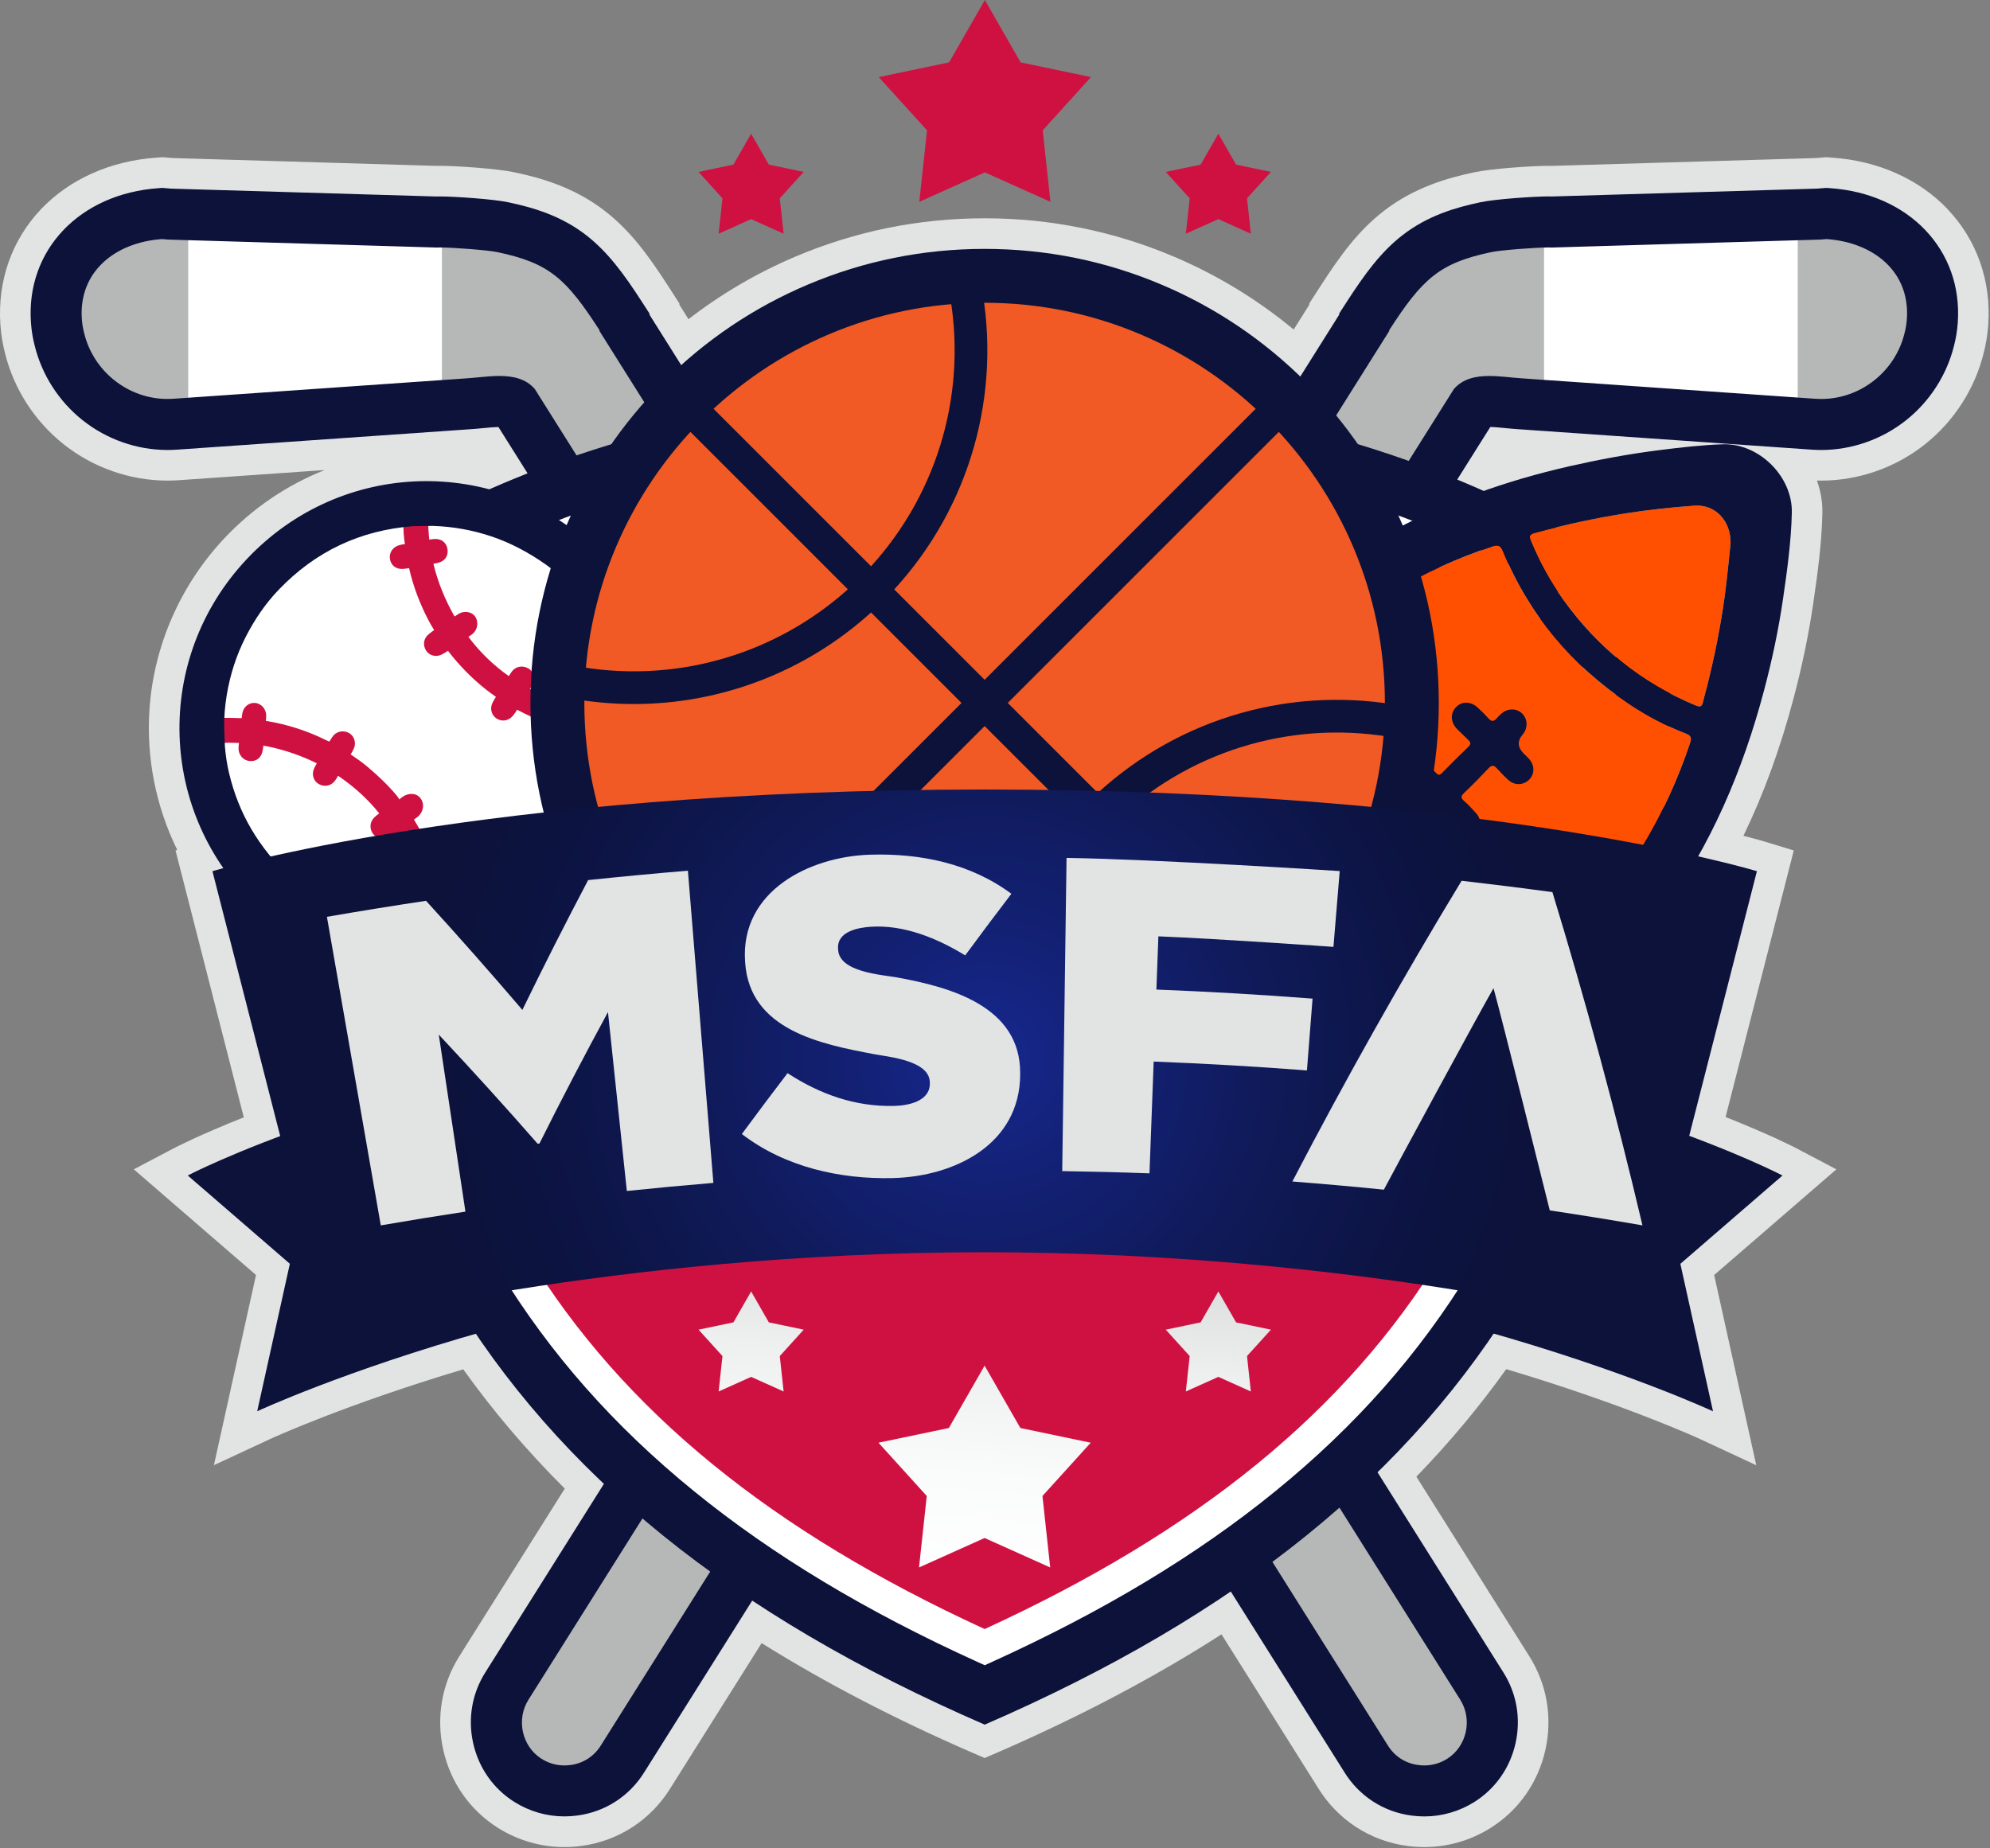 <svg width="1365" height="1268" viewBox="0 0 1365 1268" fill="none" xmlns="http://www.w3.org/2000/svg">
<rect x="0" y="0" width="1365" height="1268" fill="#808080" stroke="none"/>
<path d="M1335.94 143.5C1316.35 122.89 1288.24 110.34 1256.78 108.15L1252.49 107.85L1245.55 108.43L1064.72 113.8C1063.93 113.78 1063.09 113.77 1062.21 113.77C1051.49 113.77 1023.15 115.62 1011.04 118.24C993.132 122.04 969.862 128.53 948.712 145.1C931.952 158.23 919.882 174.37 905.832 196.16L898.092 208.16L898.022 209.16L887.372 226.09C862.432 205.4 834.762 188.56 804.812 175.9C763.792 158.55 720.242 149.76 675.372 149.76C630.502 149.76 586.942 158.56 545.932 175.9C519.532 187.07 494.842 201.51 472.252 218.98L466.072 209.16L466.002 208.16L458.262 196.16C444.212 174.38 432.142 158.24 415.382 145.1C394.242 128.53 370.972 122.04 353.132 118.26C340.942 115.62 312.602 113.77 301.882 113.77C301.002 113.77 300.172 113.77 299.372 113.8L118.542 108.43L111.602 107.85L107.312 108.15C75.862 110.34 47.742 122.9 28.152 143.5C8.102 164.61 -1.808 192.72 0.272 222.75C0.752 229.58 1.792 235.96 3.422 242.24C9.452 266.72 23.692 288.88 43.532 304.68C63.802 320.82 89.152 329.71 114.912 329.71C117.572 329.71 120.262 329.62 122.902 329.43L222.662 322.48C197.082 332.64 173.542 348.41 153.932 369.25C123.822 401.25 105.582 442.83 102.552 486.32C100.232 519.74 106.912 553.24 121.562 583.1L120.402 583.45L167.232 766.54C136.112 778.91 119.782 787.46 118.992 787.87L91.772 802.21L175.602 874.71L146.732 1005.17L185.282 987.24C185.802 987 235.822 963.9 317.752 939.43C338.332 968.21 361.672 995.62 387.392 1021.24L315.252 1135.97C303.032 1155.2 299.052 1178.11 304.042 1200.5C309.032 1222.87 322.352 1241.88 341.572 1254.01L341.792 1254.15C355.432 1262.67 371.112 1267.18 387.132 1267.18C391.072 1267.18 395.062 1266.9 398.982 1266.36C424.292 1262.97 446.502 1248.49 459.942 1226.62L522.422 1127.25C565.702 1154.31 614.242 1179.57 667.042 1202.47L675.402 1206.09L683.762 1202.47C740.402 1177.9 792.142 1150.62 837.862 1121.23L904.132 1226.62C917.572 1248.49 939.782 1262.97 965.092 1266.36C969.012 1266.9 972.992 1267.18 976.942 1267.18C992.962 1267.18 1008.64 1262.67 1022.28 1254.15L1022.5 1254.01C1041.71 1241.88 1055.04 1222.87 1060.03 1200.5C1065.02 1178.11 1061.04 1155.2 1048.82 1135.97L971.532 1013.05C994.072 989.81 1014.73 965.1 1033.16 939.3C1115.38 963.83 1165.59 987.01 1166.11 987.25L1204.68 1005.23L1175.79 874.72L1259.62 802.22L1232.4 787.88C1231.6 787.46 1215.1 778.82 1183.63 766.33L1230.41 583.45L1211.22 577.6C1210.87 577.49 1205.73 575.93 1195.87 573.39C1209.79 544.68 1221.12 513.57 1230.28 479.01C1236.19 456.74 1240.74 434.74 1243.8 413.65C1246.91 392.23 1249.53 372.82 1250.02 352.27C1250.2 344.63 1248.91 336.98 1246.29 329.68C1247.25 329.7 1248.2 329.72 1249.16 329.72C1274.92 329.72 1300.27 320.83 1320.54 304.69C1340.38 288.89 1354.62 266.72 1360.65 242.24C1362.29 235.96 1363.32 229.59 1363.8 222.79V222.67C1365.89 192.73 1355.97 164.62 1335.9 143.51L1335.94 143.5Z" fill="#E2E3E3"/>
<path fill-rule="evenodd" clip-rule="evenodd" d="M565.933 953.229L565.703 953.089L583.901 923.191L584.131 923.331L565.933 953.229Z" fill="#0C1239"/>
<path d="M387.162 1228.66C378.362 1228.66 369.732 1226.18 362.222 1221.48C351.672 1214.82 344.382 1204.4 341.642 1192.1C338.882 1179.73 341.072 1167.1 347.802 1156.55L935.722 221.54L935.782 220.77L938.202 217.01C962.832 178.81 977.982 164.61 1019.08 155.88C1027.14 154.11 1052.83 152.25 1062.22 152.25C1063.14 152.25 1063.96 152.27 1064.7 152.3L1247.74 146.87L1252.77 146.45L1254.11 146.54C1274.34 147.95 1292.54 155.33 1305.36 167.33C1319.73 180.78 1326.86 199.48 1325.44 219.99C1325.12 224.55 1324.44 228.72 1323.37 232.76C1319.4 249.13 1309.89 263.96 1296.59 274.55C1283.11 285.29 1266.28 291.2 1249.2 291.2C1247.44 291.2 1245.65 291.14 1243.89 291.01L1041.58 276.91C1039.14 276.74 1036.63 276.5 1034.2 276.26C1029.96 275.84 1025.57 275.42 1021.65 275.42C1014.88 275.42 1012.3 276.72 1011.18 277.67L427.272 1206.3C419.902 1218.39 407.722 1226.35 393.832 1228.18C391.632 1228.49 389.392 1228.65 387.182 1228.65L387.162 1228.66Z" fill="#B6B7B7"/>
<path d="M1233.12 148.75H1059.12V279.75H1233.12V148.75Z" fill="white"/>
<path d="M1252.89 164.01C1285.21 166.26 1310.22 186.45 1307.98 218.79C1307.74 222.13 1307.26 225.31 1306.4 228.47C1300.16 254.56 1276.48 273.72 1249.19 273.72C1247.84 273.72 1246.47 273.67 1245.1 273.58L1042.78 259.48C1036.29 259.03 1028.86 257.94 1021.63 257.94C1012.4 257.94 1003.48 259.72 997.282 266.88L412.362 1197.11C407.562 1205.04 399.882 1209.77 391.442 1210.86C390.022 1211.06 388.592 1211.17 387.162 1211.17C381.842 1211.17 376.452 1209.75 371.492 1206.65C357.902 1198.07 353.912 1179.49 362.582 1165.93L952.862 227.16L952.912 226.5C975.902 190.85 987.582 180.46 1022.78 172.99C1028.73 171.65 1053.02 169.76 1062.22 169.76C1063.14 169.76 1063.91 169.78 1064.5 169.82L1248.73 164.35L1252.89 164M1252.64 128.9L1249.96 129.12L1246.74 129.39L1064.75 134.79C1063.96 134.77 1063.12 134.75 1062.22 134.75C1052.53 134.75 1025.59 136.56 1015.41 138.76C998.722 142.3 979.302 147.8 961.672 161.61C947.232 172.93 936.352 187.57 923.492 207.52L918.652 215.02L918.592 215.89L333.012 1147.17C323.792 1161.67 320.782 1178.96 324.562 1195.89C328.322 1212.77 338.352 1227.09 352.802 1236.21L352.872 1236.25L352.942 1236.29C363.242 1242.73 375.072 1246.13 387.162 1246.13C390.172 1246.13 393.202 1245.92 396.192 1245.5C415.282 1242.96 431.992 1232.04 442.132 1215.5L1022.24 292.93C1025.19 292.97 1028.74 293.32 1032.49 293.69C1035.04 293.94 1037.68 294.2 1040.39 294.38L1242.68 308.48C1244.84 308.63 1247.04 308.71 1249.2 308.71C1270.22 308.71 1290.93 301.44 1307.5 288.25C1323.78 275.29 1335.43 257.12 1340.34 237.06C1341.67 232.01 1342.5 226.83 1342.9 221.26V221.23V221.2C1346.34 171.6 1309.51 132.86 1255.33 129.09L1252.65 128.9H1252.64Z" fill="#0C1239"/>
<path fill-rule="evenodd" clip-rule="evenodd" d="M779.982 923.332L780.212 923.192L798.412 953.088L798.182 953.228L779.982 923.332Z" fill="#0C1239"/>
<path d="M976.952 1228.66C974.742 1228.66 972.502 1228.5 970.302 1228.19C956.402 1226.36 944.222 1218.39 936.852 1206.3L352.952 277.68C351.822 276.74 349.252 275.43 342.482 275.43C338.562 275.43 334.172 275.86 329.932 276.27C327.502 276.51 324.992 276.75 322.532 276.92L120.232 291.02C118.472 291.14 116.692 291.21 114.922 291.21C97.842 291.21 81.012 285.3 67.522 274.56C54.222 263.97 44.722 249.14 40.752 232.77C39.682 228.73 39.002 224.55 38.682 220.02C37.262 199.49 44.392 180.79 58.762 167.34C71.582 155.34 89.782 147.96 110.012 146.55L111.352 146.46L116.382 146.88L299.422 152.31C300.162 152.28 300.982 152.26 301.902 152.26C311.302 152.26 337.002 154.12 345.052 155.89C386.142 164.62 401.292 178.82 425.922 217.02L428.342 220.78L428.402 221.55L1016.32 1156.56C1023.05 1167.12 1025.24 1179.74 1022.48 1192.11C1019.74 1204.4 1012.46 1214.82 1001.97 1221.44C994.392 1226.18 985.762 1228.66 976.962 1228.66H976.952Z" fill="#B6B7B7"/>
<path d="M303.122 148.75H129.122V279.75H303.122V148.75Z" fill="white"/>
<path d="M111.222 164.01L115.382 164.36L299.612 169.83C300.192 169.79 300.972 169.77 301.892 169.77C311.092 169.77 335.382 171.66 341.332 173C376.542 180.46 388.222 190.86 411.202 226.51L411.252 227.17L1001.53 1165.93C1010.2 1179.49 1006.21 1198.07 992.622 1206.65C987.672 1209.75 982.272 1211.17 976.952 1211.17C975.512 1211.17 974.082 1211.07 972.672 1210.86C964.222 1209.77 956.552 1205.05 951.752 1197.11L366.832 266.87C360.622 259.7 351.712 257.93 342.482 257.93C335.252 257.93 327.812 259.02 321.332 259.47L119.012 273.57C117.642 273.67 116.282 273.71 114.922 273.71C87.632 273.71 63.962 254.55 57.712 228.46C56.862 225.3 56.372 222.12 56.132 218.78C53.892 186.45 78.902 166.26 111.222 164M111.472 128.9L108.792 129.09C54.602 132.86 17.772 171.6 21.222 221.2V221.23V221.26C21.622 226.83 22.452 232.01 23.782 237.07C28.692 257.13 40.342 275.29 56.622 288.25C73.192 301.44 93.892 308.71 114.922 308.71C117.092 308.71 119.282 308.63 121.452 308.48L323.762 294.38C326.442 294.2 329.082 293.94 331.632 293.69C335.372 293.32 338.922 292.98 341.882 292.93L921.992 1215.52C932.122 1232.06 948.842 1242.98 967.932 1245.52C970.922 1245.94 973.962 1246.15 976.962 1246.15C989.042 1246.15 1000.88 1242.75 1011.18 1236.31L1011.25 1236.27L1011.32 1236.23C1025.77 1227.1 1035.8 1212.78 1039.56 1195.91C1043.33 1178.98 1040.33 1161.69 1031.11 1147.19L445.522 215.91L445.462 215.04L440.622 207.54C427.762 187.59 416.882 172.95 402.442 161.63C384.822 147.82 365.392 142.33 348.702 138.78C338.522 136.58 311.582 134.77 301.892 134.77C300.992 134.77 300.152 134.78 299.362 134.81L117.372 129.41L114.152 129.14L111.472 128.92V128.9Z" fill="#0C1239"/>
<path d="M271.202 709.87C230.712 720.97 209.602 729.57 209.602 729.57L218.392 770.01C159.442 790.29 128.792 806.44 128.792 806.44L198.822 867.01L176.422 968.19C176.422 968.19 235.932 940.45 333.662 912.93C332.172 906.26 330.672 899.6 329.172 892.94C322.312 894.57 318.692 895.53 318.692 895.53L271.202 709.86V709.87Z" fill="#0C1239"/>
<path d="M1222.64 806.45C1222.64 806.45 1191.98 790.3 1133.04 770.02L1141.83 729.58C1141.83 729.58 1120.57 720.92 1079.8 709.76L1032.28 895.55C1032.28 895.55 1028.81 894.63 1022.24 893.07C1020.74 899.7 1019.25 906.32 1017.77 912.96C1115.51 940.47 1175.01 968.22 1175.01 968.22L1152.61 867.04L1222.64 806.47V806.45Z" fill="#0C1239"/>
<path d="M205.122 415.2C205.122 415.2 360.232 268.57 675.432 268.57C990.632 268.57 1145.74 415.2 1145.74 415.2C1152.01 797.34 1022.05 1032.84 675.432 1183.18C328.822 1032.83 198.852 797.33 205.122 415.2Z" fill="#0C1239"/>
<path d="M675.422 1131.01C974.362 995.28 1098.03 792.59 1097.34 439.5C1053.31 406.71 912.452 318.17 675.422 318.17C438.392 318.17 297.742 406.58 253.502 439.52C252.812 792.62 376.482 995.28 675.422 1131.01Z" fill="#CF1141"/>
<path d="M675.422 1142.41L670.752 1140.29C593.812 1105.36 530.162 1067.03 476.162 1023.12C421.022 978.28 377.292 928.74 342.462 871.66C307.662 814.63 282.682 751.6 266.092 678.96C249.842 607.85 242.032 529.19 242.212 438.5V432.84L246.762 429.46C268.652 413.16 316.152 381.8 388.292 354.91C475.582 322.37 572.182 305.88 675.422 305.88C778.662 305.88 875.372 322.39 962.702 354.96C1034.79 381.84 1082.23 413.17 1104.09 429.45L1108.63 432.83V438.49C1108.82 529.18 1101.01 607.84 1084.76 678.95C1068.16 751.6 1043.18 814.63 1008.39 871.66C973.562 928.74 929.832 978.29 874.692 1023.13C820.692 1067.04 757.042 1105.37 680.102 1140.31L675.432 1142.43L675.422 1142.41ZM264.792 444.24C265.422 788.47 384.742 984.14 675.422 1117.6C966.102 984.14 1085.42 788.46 1086.05 444.22C1034.26 406.84 898.922 328.46 675.422 328.46C451.922 328.46 316.592 406.86 264.792 444.24Z" fill="white"/>
<path d="M748.172 989.77L715.052 1026.31L720.362 1075.34L675.372 1055.14L630.382 1075.34L635.692 1026.31L602.572 989.77L650.852 979.67L675.372 936.88L699.892 979.67L748.172 989.77Z" fill="url(#paint0_linear_142_924)"/>
<path d="M551.292 912.21L534.882 930.31L537.512 954.61L515.222 944.6L492.932 954.61L495.562 930.31L479.152 912.21L503.072 907.2L515.222 886L527.372 907.2L551.292 912.21Z" fill="url(#paint1_linear_142_924)"/>
<path d="M799.632 912.21L816.042 930.31L813.402 954.61L835.702 944.6L857.992 954.61L855.362 930.31L871.772 912.21L847.852 907.2L835.702 886L823.552 907.2L799.632 912.21Z" fill="url(#paint2_linear_142_924)"/>
<path d="M748.342 52.89L715.222 89.43L720.542 138.47L675.552 118.26L630.562 138.47L635.872 89.43L602.752 52.89L651.022 42.79L675.552 0L700.072 42.79L748.342 52.89Z" fill="#CF1141"/>
<path d="M871.772 117.94L855.362 136.05L857.992 160.34L835.702 150.33L813.402 160.34L816.042 136.05L799.632 117.94L823.552 112.93L835.702 91.73L847.852 112.93L871.772 117.94Z" fill="#CF1141"/>
<path d="M479.152 117.94L495.562 136.05L492.932 160.34L515.222 150.33L537.512 160.34L534.882 136.05L551.292 117.94L527.372 112.93L515.222 91.73L503.072 112.93L479.152 117.94Z" fill="#CF1141"/>
<path d="M394.953 595.526C448.337 538.718 445.593 449.421 388.825 396.075C332.057 342.729 242.762 345.536 189.378 402.344C135.995 459.152 138.738 548.449 195.506 601.795C252.274 655.141 341.569 652.335 394.953 595.526Z" fill="white"/>
<path d="M306.202 603.14C304.492 603.31 303.052 603.55 301.762 603.91C299.022 592.88 294.672 581.82 288.452 570.13C286.842 567.11 285.392 564.57 283.932 562.25C284.422 561.92 284.882 561.58 285.342 561.25L285.912 560.84C290.242 557.73 291.472 551.95 288.662 547.94C286.042 544.21 281.042 543.58 276.492 546.41C275.722 546.89 275.062 547.46 274.482 547.97C274.322 548.11 274.122 548.28 273.932 548.44C273.792 548.23 273.662 548.01 273.542 547.83C273.162 547.22 272.732 546.52 272.192 545.88C266.712 539.29 260.062 532.73 251.832 525.84C248.302 522.88 244.622 520.33 240.522 517.55C241.352 516.32 242.112 514.91 242.812 513.27C244.472 509.4 242.862 504.69 239.222 502.78C235.112 500.62 230.192 501.91 227.802 505.78C227.112 506.89 226.352 508.12 225.872 508.75C225.152 508.49 223.902 507.88 222.682 507.29L222.392 507.15C209.702 501.01 196.222 496.78 182.332 494.55C182.522 493.45 182.612 492.24 182.602 490.8C182.572 486.33 179.062 482.49 174.792 482.24C170.592 481.99 166.972 485.01 166.192 489.41C165.992 490.54 165.852 491.66 165.752 492.69C160.942 492.5 155.882 492.37 150.872 492.61L147.072 492.79L147.572 496.56C147.812 498.32 147.662 500.22 147.522 502.22L147.502 502.48C147.412 503.75 147.332 505 147.372 506.28L147.492 509.83L151.042 509.66C154.902 509.48 159.032 509.49 163.902 509.69C163.792 510.63 163.712 511.58 163.632 512.53C163.242 517.46 166.422 521.55 171.032 522.06C175.952 522.6 179.482 519.7 180.252 514.51C180.272 514.35 180.292 514.2 180.312 514.04L180.332 513.88C180.432 513.07 180.552 512.19 180.662 511.52C181.352 511.63 182.252 511.81 183.142 511.99L183.302 512.02C194.972 514.36 206.412 518.28 217.322 523.68C216.672 524.77 216.062 525.91 215.512 527.06C213.582 531.14 214.932 535.8 218.662 537.91C222.622 540.15 227.222 539.16 229.862 535.5C230.652 534.4 231.282 533.29 231.892 532.21C231.892 532.21 231.892 532.21 231.892 532.2C243.252 539.98 252.512 548.45 260.112 558.02C259.132 558.7 258.132 559.51 257.082 560.46C253.622 563.6 253.152 568.4 255.942 572.15C258.342 575.37 263.242 576.14 267.082 573.9C267.762 573.5 268.382 573.08 268.982 572.68L269.142 572.57C269.392 572.4 269.662 572.22 269.912 572.05C270.042 572.26 270.172 572.49 270.292 572.7C276.842 583.87 281.822 595.55 285.102 607.43C283.592 607.63 281.582 608.01 279.742 609.21C276.072 611.62 274.772 615.32 276.262 619.11C277.792 622.99 281.092 625.04 285.072 624.6C286.282 624.47 287.442 624.23 288.462 624C289.152 629.32 289.592 634.7 289.782 640L289.912 643.5L293.412 643.37C296.502 643.26 299.812 643.08 303.532 642.83L306.832 642.61L306.792 639.3C306.722 633.06 306.172 626.75 305.182 620.52C306.562 620.27 307.922 619.96 309.262 619.59C313.492 618.41 316.132 614.35 315.392 610.15C314.612 605.73 310.672 602.73 306.222 603.16L306.202 603.14Z" fill="#CF1141"/>
<path d="M437.812 491.05L437.232 488.26H434.172C428.832 488.45 423.092 488.36 416.682 487.99C416.882 486.91 416.962 485.87 417.002 484.93C417.192 480.49 414.332 476.87 410.062 476.13C405.912 475.41 401.882 478.12 400.682 482.44C400.642 482.6 400.602 482.76 400.562 482.92L400.532 483.06C400.282 484.05 400.262 484.99 400.242 485.82C400.242 485.84 400.242 485.85 400.242 485.87C400.022 485.8 399.792 485.73 399.602 485.66C399.002 485.46 398.322 485.24 397.612 485.08C386.132 482.58 374.942 478.5 363.452 472.61C363.482 472.56 363.522 472.51 363.552 472.45C364.282 471.32 365.032 470.16 365.632 468.8C367.282 465.04 365.802 460.42 362.312 458.49C358.312 456.27 353.562 457.23 351.032 460.76C350.342 461.73 349.672 462.76 349.022 463.84C338.352 456.31 329.072 447.31 321.422 437.07C321.382 437.02 321.342 436.96 321.292 436.9C321.352 436.86 321.402 436.82 321.462 436.78C321.732 436.58 322.022 436.39 322.312 436.21C323.252 435.6 324.412 434.83 325.402 433.61C328.022 430.35 328.072 425.45 325.522 422.45C323.032 419.52 318.122 418.94 314.572 421.15C313.662 421.72 312.732 422.31 311.792 422.93C305.132 411.26 300.252 399.12 297.292 386.8C297.892 386.69 298.472 386.57 299.032 386.44C299.372 386.37 299.712 386.29 300.042 386.22C304.832 385.26 307.502 381.8 307.002 377.18C306.482 372.34 302.772 369.37 297.782 369.78C296.632 369.87 295.532 370.05 294.462 370.26C293.952 365.73 293.762 361.33 293.662 357.53L293.572 354.36L290.402 354.14C286.782 353.89 283.252 353.95 279.882 354.29L276.832 354.61L276.742 357.67C276.592 362.99 276.922 368.24 277.732 373.27C276.552 373.36 275.472 373.62 274.502 373.85L274.242 373.91C269.712 374.99 266.852 378.9 267.432 383.19C268.062 387.87 271.512 390.6 276.432 390.31C277.872 390.22 279.282 389.99 280.592 389.74C283.382 402.09 287.972 414.34 294.242 426.17C295.232 428.04 296.312 429.83 297.362 431.57L297.792 432.28C296.892 432.84 296.102 433.48 295.372 434.06C295.042 434.33 294.702 434.59 294.372 434.85C290.702 437.59 289.792 442.1 292.102 446.07C294.262 449.78 299.082 451.07 303.082 449C304.642 448.19 306.022 447.36 307.262 446.49C313.102 454.08 319.662 461.15 326.772 467.52C330.982 471.29 335.482 474.82 340.162 478.04C339.612 478.94 339.092 479.85 338.582 480.74L338.142 481.51C335.922 485.39 336.702 489.92 340.052 492.53C343.642 495.33 348.602 494.78 351.602 491.27C352.952 489.69 353.952 488.28 354.702 486.89C361.772 490.69 368.602 493.74 375.552 496.22C383.352 499 390.622 501.02 397.742 502.38C397.392 504.04 397.232 505.68 397.142 506.98C396.822 511.41 399.692 515.19 403.972 515.95C404.482 516.04 404.982 516.08 405.472 516.08C409.202 516.08 412.402 513.54 413.362 509.59C413.772 507.92 414.012 506.25 414.202 504.7C420.412 505.35 427.002 505.51 433.812 505.2L436.362 505.08L437.022 502.61C437.792 499.75 438.702 495.44 437.802 491.06L437.812 491.05Z" fill="#CF1141"/>
<path d="M408.352 376.29C340.552 312.26 233.962 314.82 169.232 383.63C105.072 451.83 108.212 558.09 176.302 622.4C243.772 686.12 350.022 683.91 415.402 615.44C478.922 547.63 477.162 441.27 408.352 376.28V376.29ZM386.472 601.31C369.052 617.31 348.802 628.35 325.712 633.99C317.382 636.02 308.962 637.29 300.412 637.87C298.592 637.99 288.142 638.04 286.582 637.98C273.782 637.49 261.292 635.22 249.142 631.24C239.282 628.01 229.882 623.72 220.982 618.33C212.432 613.14 204.412 607.28 200.522 603.5C176.892 581.13 163.702 557.8 157.192 530.69C155.732 524.63 154.812 518.45 154.282 512.22C154.212 511.43 153.782 500.06 153.772 499.28C153.642 491.74 154.302 484.24 155.532 476.82C157.842 462.93 162.062 449.62 168.482 437.06C174.572 425.15 181.972 414.15 191.302 404.46C216.422 378.28 247.062 363.78 283.272 360.99C284.722 360.88 296.172 360.77 297.112 360.8C310.602 361.25 323.752 363.59 336.572 367.83C350.422 372.41 363.092 379.29 374.942 387.69C379.402 390.85 383.452 394.54 387.432 398.3C407.832 417.45 421.052 440.76 427.532 467.93C428.822 473.32 429.622 478.82 430.312 484.33C430.442 485.4 431.142 496.99 431.132 498.7C431.042 519.68 426.692 539.68 417.742 558.69C410.092 574.94 399.642 589.21 386.472 601.31Z" fill="#0C1239"/>
<path d="M946.862 719.85C949.552 719.01 952.272 718.24 954.932 717.31C980.632 708.37 1005.01 696.65 1027.92 681.98C1046.48 670.1 1064.32 657.11 1079.66 641.29C1116.24 603.56 1142.68 559.53 1159.29 509.62C1160.43 506.19 1159.85 504.66 1156.51 503.36C1142.67 497.97 1129.56 491.11 1117.24 482.82C1078.08 456.47 1048.83 421.89 1030.85 378.06C1029.36 374.43 1027.72 373.51 1023.83 374.8C999.602 382.87 976.502 393.36 954.642 406.55C931.602 420.45 909.842 436.17 891.302 455.74C856.462 492.5 831.172 535.07 815.332 583.26C813.862 587.72 815.152 589.12 818.722 590.54C827.372 593.99 835.692 598.13 843.792 602.73C877.952 622.11 905.282 648.6 926.252 681.74C933.292 692.87 939.022 704.65 944.142 716.76C944.662 717.99 944.722 719.9 946.852 719.83L946.862 719.85Z" fill="#FF5001"/>
<path d="M812.202 746.75C829.962 745.39 848.132 743.33 866.112 740.24C884.502 737.08 902.752 733.06 920.762 728.04C924.552 726.98 925.622 725.99 923.972 722.07C913.922 698.19 900.062 676.89 882.122 658.18C862.052 637.25 838.742 621.08 811.962 609.91C809.292 608.8 807.202 607.91 806.102 611.96C802.662 624.58 799.602 637.3 796.952 650.11C792.272 672.7 789.642 695.59 787.212 718.51C785.492 734.77 796.092 747.07 812.192 746.74L812.202 746.75Z" fill="#FF5001"/>
<path d="M1187.05 372.71C1187.3 357.13 1176.39 345.9 1162.39 346.9C1146.81 348.01 1131.23 349.67 1115.81 352.07C1094.52 355.38 1073.45 359.95 1052.63 365.63C1049.03 366.61 1048.77 367.95 1050.08 371.11C1055.99 385.47 1063.4 399 1072.44 411.57C1095.92 444.22 1126.02 468.64 1163.33 484.03C1166.45 485.31 1167.44 484.47 1168.1 481.6C1168.95 477.89 1170.05 474.24 1170.98 470.55C1176.05 450.31 1180.16 429.88 1182.99 409.21C1184.73 396.55 1185.84 383.8 1187.06 372.71H1187.05Z" fill="#FF5001"/>
<path d="M745.062 740.13C745.872 719.84 748.422 701.37 751.192 682.93C755.232 656.07 760.942 629.54 768.732 603.53C785.722 546.78 810.642 494.1 849.132 448.41C878.192 413.91 913.082 386.84 952.632 365.54C991.732 344.48 1033.13 329.73 1076.4 319.9C1096.82 315.26 1117.34 311.44 1138.13 308.82C1152.66 306.99 1167.15 305.29 1181.8 304.8C1206.31 303.98 1229.66 326.73 1229.07 351.77C1228.6 371.57 1225.9 391.11 1223.06 410.63C1219.97 431.87 1215.52 452.88 1210.02 473.63C1195.47 528.49 1173.63 580.04 1140 626.13C1113.45 662.52 1080.76 692.31 1042.44 715.92C997.532 743.6 948.902 761.97 897.612 773.73C863.712 781.5 829.472 786.66 794.732 788.7C767.722 790.28 742.752 766.26 745.062 740.13ZM946.872 719.85C949.562 719.01 952.282 718.24 954.942 717.31C980.642 708.37 1005.02 696.65 1027.93 681.98C1046.49 670.1 1064.33 657.11 1079.67 641.29C1116.25 603.56 1142.69 559.53 1159.3 509.62C1160.44 506.19 1159.86 504.66 1156.52 503.36C1142.68 497.97 1129.57 491.11 1117.25 482.82C1078.09 456.47 1048.84 421.89 1030.86 378.06C1029.37 374.43 1027.73 373.51 1023.84 374.8C999.612 382.87 976.512 393.36 954.652 406.55C931.612 420.45 909.852 436.17 891.312 455.74C856.472 492.5 831.182 535.07 815.342 583.26C813.872 587.72 815.162 589.12 818.732 590.54C827.382 593.99 835.702 598.13 843.802 602.73C877.962 622.11 905.292 648.6 926.262 681.74C933.302 692.87 939.032 704.65 944.152 716.76C944.672 717.99 944.732 719.9 946.862 719.83L946.872 719.85ZM812.212 746.76C829.972 745.4 848.142 743.34 866.122 740.25C884.512 737.09 902.762 733.07 920.772 728.05C924.562 726.99 925.632 726 923.982 722.08C913.932 698.2 900.072 676.9 882.132 658.19C862.062 637.26 838.752 621.09 811.972 609.92C809.302 608.81 807.212 607.92 806.112 611.97C802.672 624.59 799.612 637.31 796.962 650.12C792.282 672.71 789.652 695.6 787.222 718.52C785.502 734.78 796.102 747.08 812.202 746.75L812.212 746.76ZM1187.06 372.72C1187.31 357.14 1176.4 345.91 1162.4 346.91C1146.82 348.02 1131.24 349.68 1115.82 352.08C1094.53 355.39 1073.46 359.96 1052.64 365.64C1049.04 366.62 1048.78 367.96 1050.09 371.12C1056 385.48 1063.41 399.01 1072.45 411.58C1095.93 444.23 1126.03 468.65 1163.34 484.04C1166.46 485.32 1167.45 484.48 1168.11 481.61C1168.96 477.9 1170.06 474.25 1170.99 470.56C1176.06 450.32 1180.17 429.89 1183 409.22C1184.74 396.56 1185.85 383.81 1187.07 372.72H1187.06Z" fill="#0C1239"/>
<path d="M1004.06 574.63C1000.31 574.84 997.952 571.89 995.252 569.42C992.472 566.88 990.312 562.01 986.892 562.32C984.052 562.58 981.532 566.83 978.942 569.37C975.022 573.21 971.222 577.18 967.242 580.96C965.362 582.74 965.292 584.18 967.162 585.94C969.702 588.33 972.172 590.82 974.632 593.29C979.232 597.92 979.532 604.08 975.402 608.43C971.362 612.67 965.072 612.45 960.282 607.83C958.012 605.63 955.622 603.5 953.662 601.04C951.162 597.91 949.132 598.48 946.902 601.17C945.952 602.32 944.942 603.44 943.852 604.47C939.262 608.79 933.042 609.04 929.052 605.1C924.852 600.96 924.852 595.12 929.052 590.3C935.462 582.96 935.532 582.89 928.382 575.98C925.072 572.78 921.772 569.57 922.382 564.56C922.872 560.51 925.242 557.48 929.232 556.1C933.432 554.64 937.102 555.84 940.202 558.82C942.842 561.36 945.412 563.96 947.912 566.64C949.672 568.53 951.072 568.4 952.852 566.57C958.652 560.6 964.512 554.69 970.482 548.89C972.252 547.17 972.162 546.1 970.392 544.5C967.682 542.04 965.152 539.38 962.642 536.72C957.962 531.76 957.882 526.03 962.332 521.71C966.592 517.57 972.222 517.78 976.962 522.3C979.732 524.94 982.492 527.6 985.142 530.36C986.662 531.94 987.642 531.82 989.192 530.23C995.112 524.15 1001.13 518.16 1007.25 512.28C1009.06 510.54 1008.84 509.28 1007.24 507.75C1004.72 505.34 1002.21 502.9 999.722 500.44C994.872 495.66 994.552 489.3 998.922 484.95C1002.94 480.93 1008.96 481.11 1013.68 485.51C1016.24 487.89 1018.76 490.33 1021.09 492.93C1022.97 495.03 1024.53 495.16 1026.39 493.04C1027.49 491.79 1028.68 490.61 1029.93 489.52C1034.16 485.82 1040.15 485.8 1043.99 489.42C1047.95 493.16 1048.16 499.52 1044.47 503.87C1040.67 508.343 1040.9 512.7 1045.14 516.94C1046.55 518.35 1048.08 519.68 1049.31 521.23C1052.89 525.73 1052.53 531.57 1048.59 535.17C1044.57 538.84 1038.74 538.89 1034.56 535.07C1031.74 532.49 1029.14 529.67 1026.51 526.89C1024.66 524.93 1023.19 524.81 1021.18 526.93C1015.7 532.73 1010.1 538.44 1004.33 543.95C1002.17 546.01 1001.73 547.29 1004.19 549.43C1007.19 552.05 1009.91 555.01 1012.58 557.98C1015.42 561.14 1015.88 564.93 1014.11 568.69C1012.26 572.62 1009.01 574.74 1004.08 574.62L1004.06 574.63Z" fill="#0C1239"/>
<path d="M961.162 482.28C961.162 640.11 833.212 768.07 675.382 768.07C517.552 768.07 389.602 640.11 389.602 482.28C389.602 324.45 517.552 196.5 675.382 196.5C833.212 196.5 961.162 324.45 961.162 482.28Z" fill="#F15A24"/>
<path d="M675.382 793.81C633.332 793.81 592.532 785.57 554.122 769.32C517.022 753.63 483.712 731.17 455.102 702.56C426.492 673.95 404.032 640.64 388.342 603.54C372.092 565.13 363.852 524.33 363.852 482.28C363.852 440.23 372.092 399.43 388.342 361.02C404.032 323.92 426.492 290.61 455.102 262C483.712 233.39 517.022 210.93 554.122 195.24C592.532 178.99 633.332 170.75 675.382 170.75C717.432 170.75 758.232 178.99 796.642 195.24C833.742 210.93 867.052 233.39 895.662 262C924.272 290.61 946.732 323.92 962.422 361.02C978.672 399.43 986.912 440.23 986.912 482.28C986.912 524.33 978.672 565.13 962.422 603.54C946.732 640.64 924.272 673.95 895.662 702.56C867.052 731.17 833.742 753.63 796.642 769.32C758.232 785.57 717.432 793.81 675.382 793.81ZM675.382 207.71C523.992 207.71 400.822 330.88 400.822 482.27C400.822 633.66 523.992 756.85 675.382 756.85C826.772 756.85 949.942 633.67 949.942 482.27C949.942 330.87 826.772 207.71 675.382 207.71Z" fill="#0C1239"/>
<path d="M678.862 769.14C664.202 693.77 685.962 616.45 737.192 559.92L675.392 498.12L481.242 692.27L465.382 676.41L659.532 482.26L597.462 420.19C552.542 460.9 494.492 483 434.732 483C419.302 483 403.772 481.53 388.302 478.52L392.582 456.5C460.602 469.72 530.372 450.25 581.582 404.3L465.382 288.1L481.242 272.24L597.492 388.49C644.212 337.16 664.082 266.84 650.762 198.27L672.782 193.99C687.532 269.88 665.362 347.74 613.372 404.36L675.392 466.38L869.532 272.23L885.392 288.09L691.252 482.24L753.002 543.99C809.642 491.99 887.512 469.83 963.402 484.61L959.112 506.62C890.552 493.27 820.222 513.13 768.872 559.86L885.402 676.39L869.542 692.25L753.062 575.77C707.102 627 687.632 696.79 700.872 764.83L678.862 769.11V769.14Z" fill="#0C1239"/>
<path d="M675.422 541.64C329.402 541.64 145.722 597.68 145.722 597.68L225.682 910.28C225.682 910.28 418.372 859.1 675.422 859.1C932.472 859.1 1125.16 910.28 1125.16 910.28L1205.12 597.68C1205.12 597.68 1021.44 541.64 675.422 541.64Z" fill="url(#paint3_radial_142_924)"/>
<path d="M224.232 628.98C246.862 625.06 269.522 621.4 292.232 617.99C314.672 642.58 336.692 667.53 358.312 692.84C372.872 662.91 387.902 633.23 403.422 603.79C426.212 601.38 449.022 599.23 471.852 597.34C477.672 668.73 483.502 740.13 489.322 811.52C469.512 813.16 449.732 815.01 429.962 817.07C425.652 776.16 421.332 735.25 417.022 694.34C400.842 724.13 385.172 754.17 370.032 784.5C369.532 784.56 369.282 784.6 368.782 784.66C346.612 759.31 324.002 734.37 300.972 709.81C307.062 750.29 313.162 790.76 319.252 831.24C299.862 834.18 280.512 837.33 261.192 840.67C248.872 770.11 236.562 699.54 224.242 628.98H224.232Z" fill="#E2E3E3"/>
<path d="M508.862 777.99C519.182 763.97 529.632 750.05 540.202 736.23C562.502 750.78 586.572 759.27 613.002 758.73C622.552 758.53 637.862 755.79 637.812 743.33C637.812 743.08 637.812 742.96 637.802 742.72C637.822 727.54 609.452 725.07 599.772 723.25C562.542 716.25 514.202 706.55 511.122 660.28C511.102 660.04 511.092 659.91 511.082 659.67C507.712 611.18 555.442 587.52 597.162 586.34C631.362 585.37 665.632 592.3 693.742 613.18C683.062 627.17 672.492 641.25 662.052 655.43C642.662 643.57 619.862 634.3 597.262 635.8C588.882 636.36 574.302 638.89 574.842 650.53C574.852 650.78 574.862 650.9 574.872 651.14C575.222 667.02 604.862 668.68 615.102 670.53C651.992 677.21 699.962 690.37 699.772 736.29C699.772 736.54 699.772 736.66 699.772 736.9C699.712 785.12 654.782 807.16 612.422 808.21C576.142 809.11 538.362 800.64 508.872 778L508.862 777.99Z" fill="#E2E3E3"/>
<path d="M731.582 588.56C794.132 589.5 918.952 597.59 918.952 597.59L914.652 649.6C914.652 649.6 834.652 643.94 794.572 642.38C794.112 654.55 793.662 666.72 793.202 678.89C828.952 680.28 864.652 682.35 900.322 685.1C899.032 701.52 897.752 717.95 896.462 734.37C861.462 731.67 826.422 729.64 791.342 728.28C790.382 753.84 789.422 779.41 788.462 804.97C768.512 804.24 748.572 803.73 728.612 803.43C729.602 731.81 730.592 660.18 731.572 588.56H731.582Z" fill="#E2E3E3"/>
<path d="M1064.86 612.05C1044.12 609.23 1023.35 606.63 1002.56 604.24C961.622 671.74 922.902 740.52 886.472 810.56C907.412 812.19 928.332 814.06 949.232 816.17C955.672 803.96 1013.41 697.08 1024.45 677.96C1030.33 699.19 1059.7 816.96 1063.04 830.4C1084.27 833.57 1105.46 836.99 1126.61 840.66C1108.51 763.8 1087.89 687.58 1064.85 612.05H1064.86Z" fill="#E2E3E3"/>
<defs>
<linearGradient id="paint0_linear_142_924" x1="667.632" y1="1089.14" x2="698.762" y2="689.61" gradientUnits="userSpaceOnUse">
<stop stop-color="white"/>
<stop offset="0.19" stop-color="#FAFBFB"/>
<stop offset="0.39" stop-color="#EEEFEF"/>
<stop offset="0.58" stop-color="#DADCDB"/>
<stop offset="0.66" stop-color="#D0D3D2"/>
<stop offset="0.68" stop-color="#C8CBCA"/>
<stop offset="0.75" stop-color="#AEB4B2"/>
<stop offset="0.83" stop-color="#9CA3A1"/>
<stop offset="0.91" stop-color="#919997"/>
<stop offset="1" stop-color="#8E9694"/>
</linearGradient>
<linearGradient id="paint1_linear_142_924" x1="502.432" y1="1076.27" x2="533.572" y2="676.73" gradientUnits="userSpaceOnUse">
<stop stop-color="white"/>
<stop offset="0.19" stop-color="#FAFBFB"/>
<stop offset="0.39" stop-color="#EEEFEF"/>
<stop offset="0.58" stop-color="#DADCDB"/>
<stop offset="0.66" stop-color="#D0D3D2"/>
<stop offset="0.68" stop-color="#C8CBCA"/>
<stop offset="0.75" stop-color="#AEB4B2"/>
<stop offset="0.83" stop-color="#9CA3A1"/>
<stop offset="0.91" stop-color="#919997"/>
<stop offset="1" stop-color="#8E9694"/>
</linearGradient>
<linearGradient id="paint2_linear_142_924" x1="820.982" y1="1101.09" x2="852.112" y2="701.56" gradientUnits="userSpaceOnUse">
<stop stop-color="white"/>
<stop offset="0.19" stop-color="#FAFBFB"/>
<stop offset="0.39" stop-color="#EEEFEF"/>
<stop offset="0.58" stop-color="#DADCDB"/>
<stop offset="0.66" stop-color="#D0D3D2"/>
<stop offset="0.68" stop-color="#C8CBCA"/>
<stop offset="0.75" stop-color="#AEB4B2"/>
<stop offset="0.83" stop-color="#9CA3A1"/>
<stop offset="0.91" stop-color="#919997"/>
<stop offset="1" stop-color="#8E9694"/>
</linearGradient>
<radialGradient id="paint3_radial_142_924" cx="0" cy="0" r="1" gradientUnits="userSpaceOnUse" gradientTransform="translate(675.422 725.96) scale(396.58 396.58)">
<stop stop-color="#17288F"/>
<stop offset="0.21" stop-color="#132176"/>
<stop offset="0.54" stop-color="#0F1954"/>
<stop offset="0.82" stop-color="#0C1340"/>
<stop offset="1" stop-color="#0C1239"/>
</radialGradient>
</defs>
</svg>
